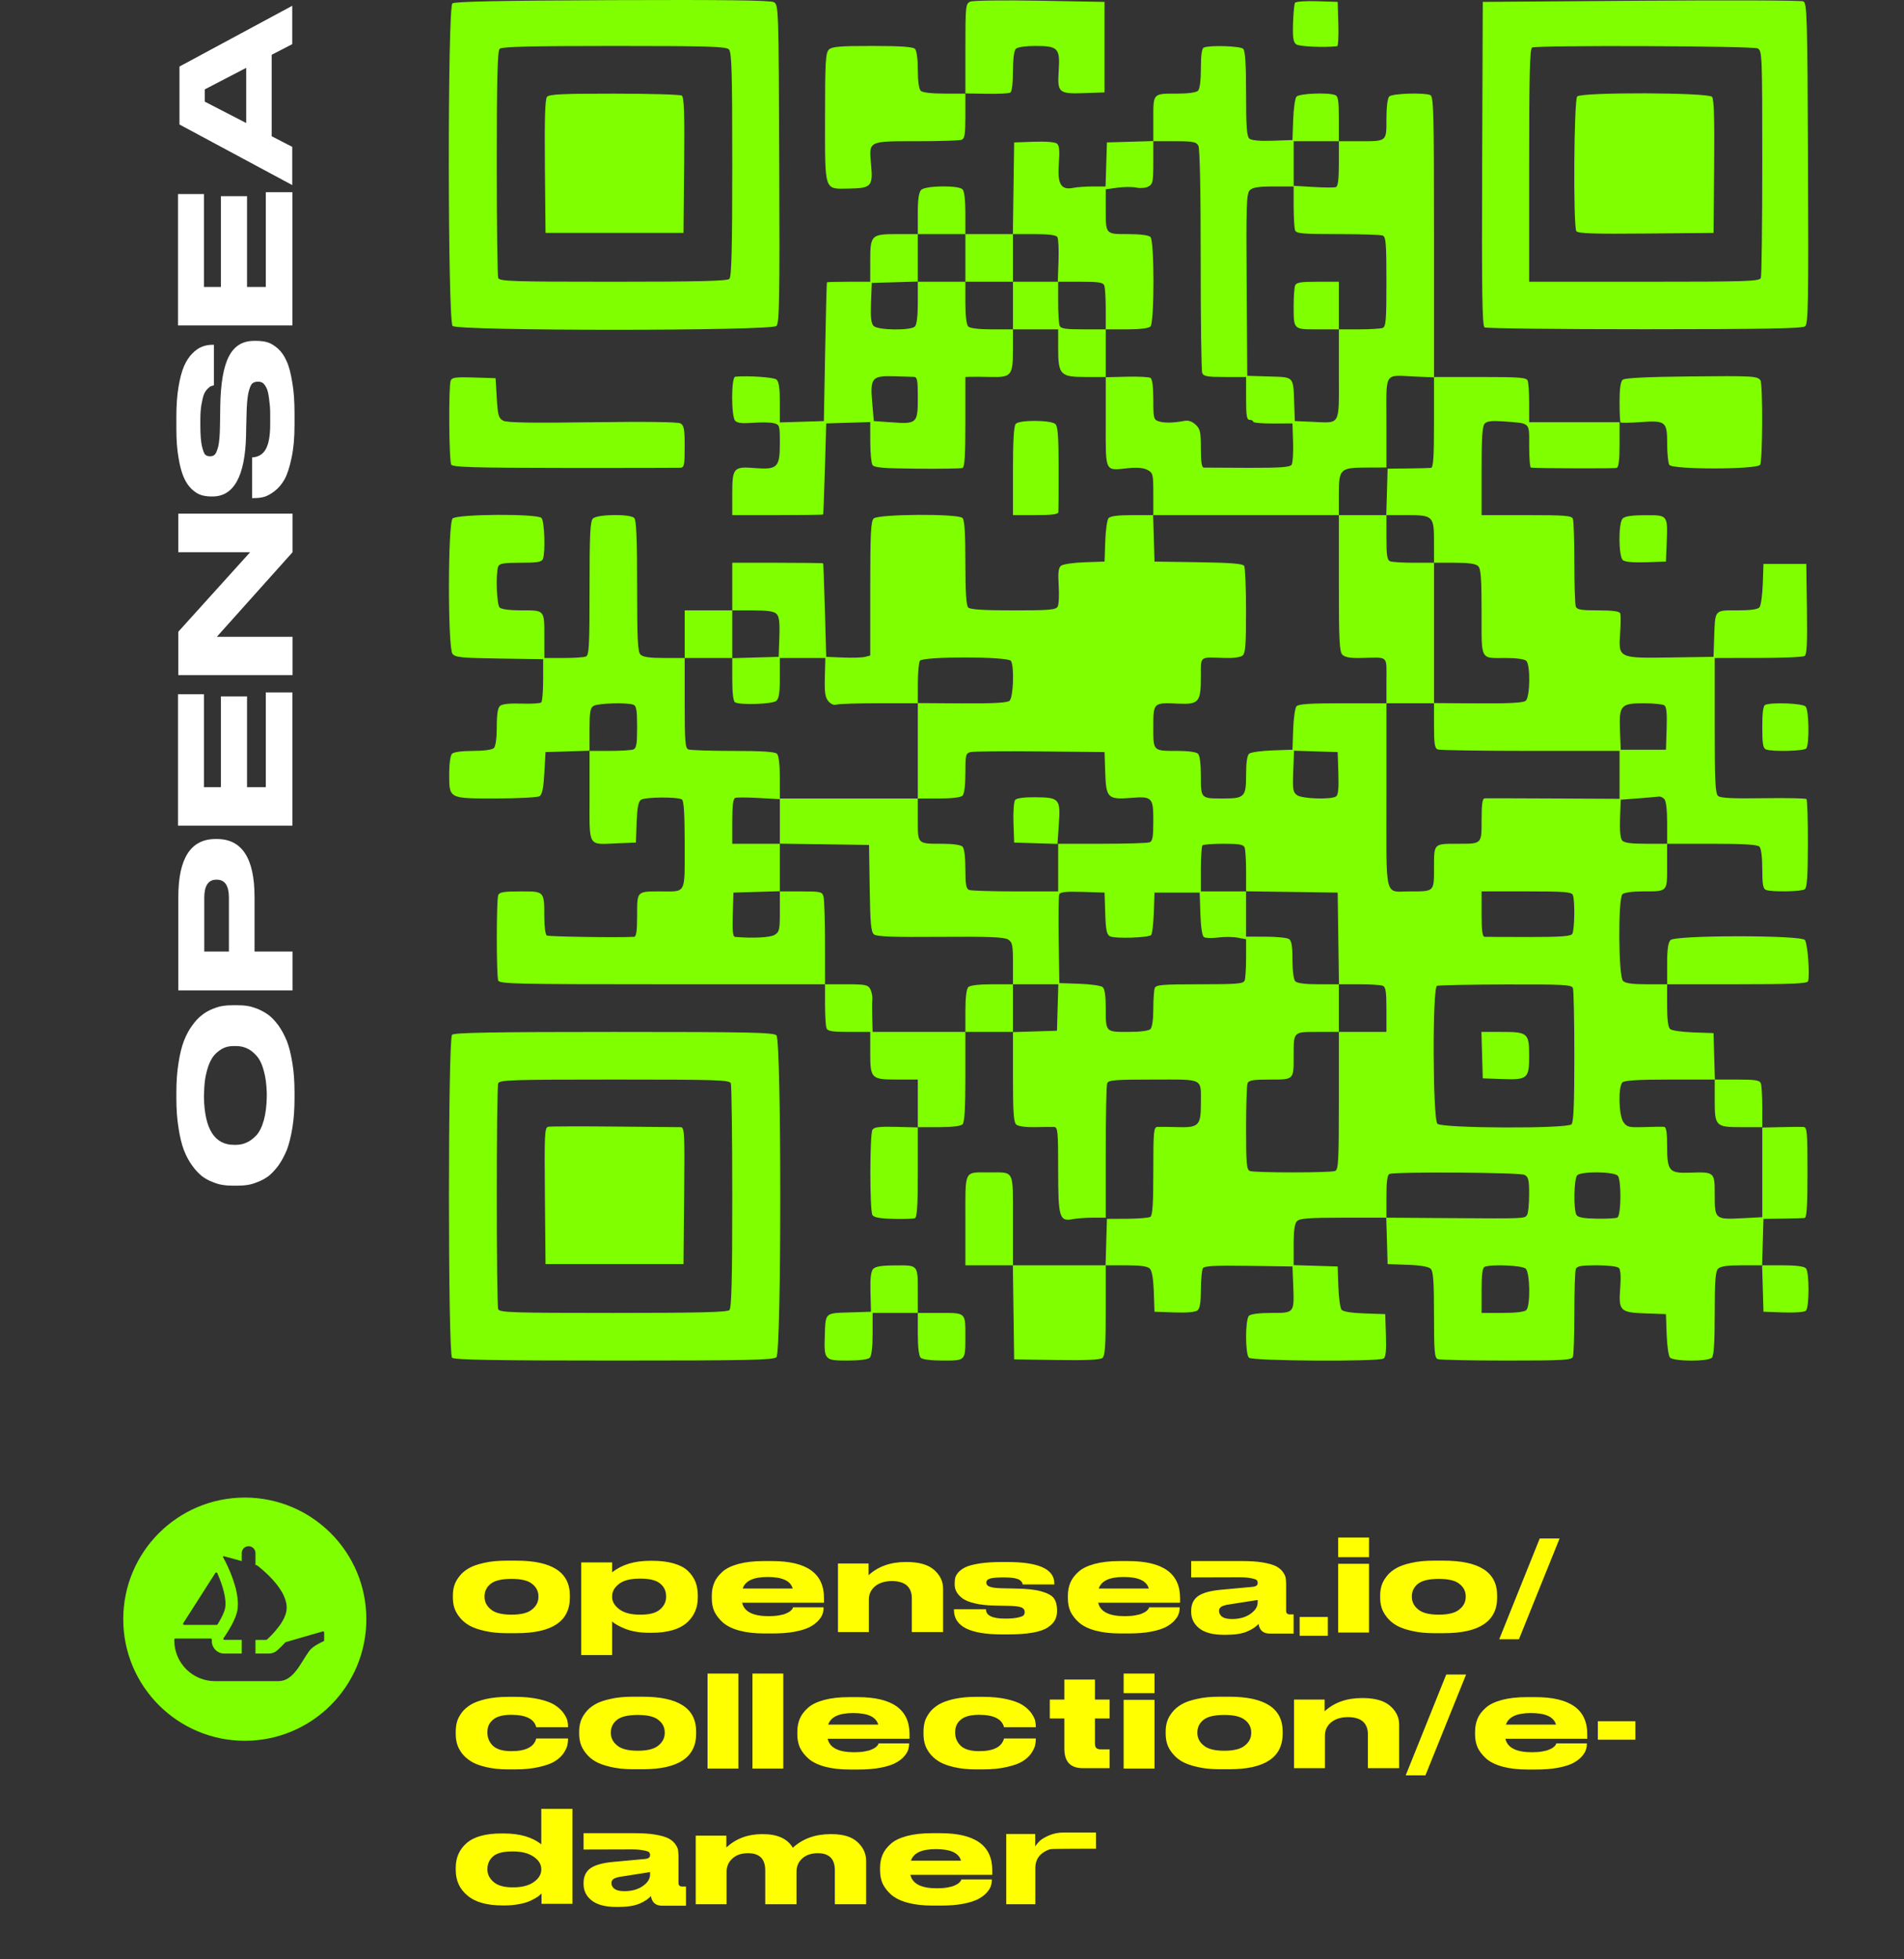 <svg width="280" height="288" viewBox="0 0 280 288" fill="none" xmlns="http://www.w3.org/2000/svg">
<rect x="0" y="0" width="280" height="288" fill="#333333" stroke="none"/>
<path d="M36 220.126C26.13 220.126 18.125 228.131 18.125 238.001C18.125 247.871 26.13 255.876 36 255.876C45.87 255.876 53.875 247.871 53.875 238.001C53.875 228.131 45.874 220.126 36 220.126ZM26.943 238.601L27.019 238.481L31.671 231.205C31.687 231.182 31.709 231.162 31.734 231.15C31.76 231.137 31.788 231.131 31.817 231.134C31.845 231.136 31.872 231.145 31.896 231.162C31.919 231.178 31.938 231.2 31.95 231.226C32.724 232.968 33.398 235.134 33.082 236.482C32.951 237.036 32.583 237.786 32.167 238.481C32.114 238.582 32.056 238.681 31.993 238.777C31.978 238.798 31.958 238.816 31.934 238.827C31.911 238.839 31.885 238.845 31.859 238.844H27.082C27.053 238.845 27.025 238.837 27 238.823C26.976 238.809 26.956 238.788 26.942 238.763C26.928 238.738 26.921 238.71 26.922 238.682C26.922 238.653 26.931 238.625 26.946 238.601H26.943ZM47.669 241.104C47.67 241.136 47.661 241.167 47.644 241.194C47.626 241.22 47.602 241.241 47.573 241.254C47.211 241.408 45.979 241.977 45.466 242.687C44.158 244.507 43.16 247.111 40.926 247.111H31.61C30.824 247.11 30.045 246.954 29.319 246.652C28.593 246.35 27.933 245.907 27.378 245.35C26.823 244.793 26.383 244.132 26.084 243.404C25.784 242.677 25.631 241.898 25.633 241.111V241.004C25.633 240.918 25.704 240.846 25.793 240.846H30.985C31.089 240.846 31.163 240.94 31.156 241.043C31.117 241.379 31.181 241.726 31.342 242.041C31.649 242.666 32.289 243.057 32.979 243.057H35.55V241.05H33.006C32.976 241.05 32.947 241.041 32.922 241.026C32.896 241.01 32.876 240.988 32.862 240.961C32.848 240.935 32.842 240.905 32.844 240.875C32.846 240.846 32.856 240.817 32.873 240.792L32.967 240.658C33.206 240.314 33.55 239.785 33.892 239.181C34.125 238.773 34.351 238.338 34.533 237.9C34.569 237.822 34.597 237.74 34.63 237.661C34.679 237.521 34.729 237.39 34.765 237.261C34.8 237.151 34.833 237.04 34.862 236.928C34.947 236.556 34.983 236.163 34.983 235.756C34.983 235.595 34.977 235.427 34.962 235.269C34.954 235.095 34.932 234.919 34.911 234.745C34.895 234.589 34.871 234.434 34.84 234.28C34.8 234.046 34.751 233.813 34.694 233.583L34.673 233.493C34.628 233.333 34.589 233.181 34.539 233.021C34.397 232.532 34.234 232.049 34.05 231.573C33.986 231.395 33.916 231.218 33.839 231.045C33.731 230.779 33.621 230.54 33.521 230.315C33.472 230.218 33.425 230.121 33.381 230.021C33.333 229.914 33.282 229.808 33.228 229.704C33.192 229.625 33.149 229.549 33.121 229.478L32.806 228.9C32.763 228.821 32.835 228.724 32.921 228.749L34.887 229.281H34.902L35.16 229.355L35.446 229.436L35.55 229.464V228.298C35.55 227.733 36 227.276 36.562 227.276C36.694 227.276 36.825 227.302 36.948 227.354C37.07 227.406 37.18 227.481 37.272 227.577C37.462 227.769 37.569 228.028 37.57 228.298V230.032L37.78 230.09C37.795 230.097 37.813 230.105 37.826 230.115C37.877 230.151 37.951 230.207 38.045 230.279C38.12 230.336 38.199 230.407 38.291 230.483C38.585 230.723 38.87 230.973 39.146 231.234C39.465 231.53 39.822 231.877 40.165 232.263C40.262 232.373 40.354 232.481 40.451 232.6C40.543 232.717 40.648 232.832 40.734 232.945C40.852 233.1 40.972 233.261 41.084 233.428C41.133 233.507 41.194 233.589 41.24 233.668C41.383 233.879 41.505 234.097 41.623 234.316C41.674 234.416 41.723 234.526 41.766 234.633C41.899 234.926 42.003 235.223 42.067 235.524C42.088 235.588 42.103 235.654 42.11 235.72V235.735C42.131 235.82 42.139 235.914 42.146 236.009C42.188 236.45 42.134 236.894 41.988 237.311C41.942 237.436 41.899 237.565 41.842 237.69C41.73 237.943 41.602 238.201 41.449 238.437C41.398 238.527 41.337 238.619 41.281 238.709C41.217 238.802 41.148 238.892 41.091 238.977C41.01 239.089 40.923 239.199 40.834 239.306C40.755 239.413 40.676 239.52 40.586 239.617C40.466 239.763 40.348 239.9 40.221 240.031C40.15 240.118 40.072 240.207 39.989 240.285C39.912 240.374 39.828 240.453 39.757 240.524C39.632 240.649 39.533 240.743 39.447 240.825L39.243 241.007C39.214 241.035 39.176 241.052 39.136 241.052H37.57V243.057H39.539C39.979 243.057 40.397 242.902 40.737 242.613C40.852 242.513 41.355 242.076 41.952 241.418C41.972 241.396 41.998 241.38 42.027 241.373L47.464 239.799C47.488 239.792 47.513 239.791 47.537 239.795C47.562 239.8 47.585 239.81 47.605 239.825C47.625 239.839 47.641 239.859 47.652 239.881C47.663 239.903 47.669 239.927 47.669 239.952V241.104Z" fill="#80FF00"/>
<path d="M25.936 161.392C25.936 163 26.032 164.44 26.248 165.76C26.44 167.056 26.704 168.16 27.04 169.048C27.376 169.912 27.784 170.68 28.264 171.328C28.744 172 29.224 172.504 29.704 172.888C30.184 173.248 30.712 173.536 31.288 173.752C31.864 173.992 32.392 174.136 32.824 174.184C33.28 174.256 33.736 174.28 34.24 174.28L34.912 174.28C35.392 174.28 35.872 174.256 36.328 174.184C36.76 174.136 37.288 173.992 37.864 173.752C38.44 173.536 38.968 173.248 39.472 172.888C39.952 172.504 40.432 172 40.936 171.328C41.416 170.656 41.824 169.888 42.184 169.024C42.52 168.16 42.784 167.056 43 165.76C43.216 164.44 43.312 163 43.312 161.392L43.312 160.624C43.312 159.016 43.216 157.576 43 156.28C42.784 154.96 42.52 153.88 42.184 153.016C41.824 152.152 41.416 151.384 40.936 150.712C40.432 150.04 39.952 149.536 39.472 149.176C38.968 148.816 38.44 148.528 37.864 148.288C37.288 148.072 36.76 147.904 36.328 147.856C35.872 147.784 35.392 147.76 34.912 147.76L34.24 147.76C33.736 147.76 33.28 147.784 32.824 147.856C32.368 147.904 31.864 148.072 31.288 148.288C30.712 148.528 30.184 148.816 29.704 149.2C29.224 149.56 28.744 150.064 28.264 150.736C27.784 151.384 27.376 152.152 27.04 153.016C26.704 153.904 26.44 154.984 26.248 156.28C26.032 157.576 25.936 159.016 25.936 160.624L25.936 161.392ZM34.72 153.76C35.248 153.76 35.776 153.856 36.256 154.072C36.736 154.264 37.216 154.624 37.672 155.128C38.152 155.632 38.536 156.4 38.8 157.432C39.064 158.32 39.184 159.4 39.232 160.624C39.232 160.816 39.232 161.104 39.232 161.224C39.208 162.544 39.064 163.696 38.8 164.656C38.512 165.688 38.128 166.432 37.648 166.936C37.168 167.416 36.688 167.776 36.208 167.968C35.728 168.184 35.2 168.28 34.672 168.28L34.408 168.28C31.552 168.28 30.088 165.952 29.992 161.32C29.992 161.176 29.992 160.744 30.016 160.528C30.04 159.592 30.112 158.752 30.28 158.008C30.472 157.12 30.712 156.4 31 155.872C31.264 155.344 31.624 154.912 32.032 154.6C32.44 154.264 32.824 154.048 33.208 153.928C33.568 153.808 33.976 153.76 34.408 153.76L34.72 153.76ZM37.432 131.848C37.432 126.16 35.584 123.328 31.912 123.328L31.696 123.328C28.048 123.328 26.224 126.16 26.224 131.848L26.224 145.576L43.024 145.576L43.024 139.864L37.432 139.864L37.432 131.848ZM30.04 139.864L30.04 131.944C30.04 130.192 30.64 129.304 31.816 129.304L31.888 129.304C33.064 129.304 33.664 130.192 33.664 131.944L33.664 139.864L30.04 139.864ZM26.176 121.365L43 121.365L43 101.781L39.088 101.781L39.088 115.701L36.328 115.701L36.328 102.357L32.488 102.357L32.488 115.701L29.992 115.701L29.992 102.045L26.176 102.045L26.176 121.365ZM26.224 99.24L43.024 99.24L43.024 93.6L31.888 93.6L43.024 81.168L43.024 75.504L26.224 75.504L26.224 81.168L36.784 81.168L26.224 92.856L26.224 99.24ZM43.312 62.511L43.312 60.831C43.312 59.055 43.216 57.495 42.976 56.175C42.76 54.855 42.496 53.823 42.136 53.055C41.8 52.287 41.368 51.687 40.864 51.231C40.336 50.775 39.832 50.463 39.352 50.319C38.872 50.175 38.32 50.103 37.696 50.103L37.384 50.103C35.68 50.103 34.456 50.847 33.664 52.383C32.872 53.895 32.44 56.343 32.392 59.775L32.368 61.503L32.344 62.847C32.32 64.023 32.248 64.935 32.104 65.583C31.936 66.231 31.768 66.639 31.6 66.807C31.408 66.999 31.192 67.071 30.904 67.071C30.592 67.071 30.352 66.999 30.184 66.831C30.016 66.687 29.848 66.231 29.68 65.511C29.536 64.767 29.464 63.903 29.464 62.511L29.464 61.671C29.464 60.759 29.512 60.231 29.608 59.559C29.728 58.887 29.848 58.359 29.968 58.023C30.112 57.663 30.28 57.399 30.496 57.183C30.712 56.967 30.88 56.823 31 56.775C31.12 56.727 31.288 56.679 31.456 56.631L31.456 50.679L31.24 50.679C30.688 50.679 30.184 50.775 29.704 50.967C29.248 51.135 28.768 51.471 28.288 51.951C27.808 52.431 27.4 53.055 27.064 53.823C26.728 54.591 26.464 55.599 26.248 56.895C26.032 58.167 25.936 59.655 25.936 61.311L25.936 63.015C25.936 64.623 26.032 66.039 26.248 67.239C26.44 68.463 26.704 69.423 27.016 70.143C27.328 70.863 27.712 71.439 28.168 71.871C28.648 72.327 29.104 72.615 29.56 72.759C30.016 72.903 30.52 72.975 31.048 72.975L31.264 72.975C34.384 72.975 36.04 69.999 36.184 64.047L36.208 62.703L36.256 60.903C36.28 59.535 36.376 58.503 36.52 57.783C36.688 57.063 36.88 56.583 37.072 56.391C37.288 56.199 37.576 56.103 37.936 56.103C38.2 56.103 38.416 56.151 38.608 56.271C38.8 56.391 38.968 56.607 39.16 56.967C39.352 57.303 39.472 57.855 39.568 58.599C39.664 59.367 39.736 59.847 39.736 60.999L39.736 62.319C39.736 65.823 38.848 67.119 37.072 67.239L37.072 73.215L37.312 73.215C37.84 73.215 38.344 73.167 38.8 73.047C39.256 72.927 39.784 72.639 40.36 72.207C40.936 71.775 41.44 71.175 41.848 70.455C42.256 69.711 42.592 68.655 42.88 67.287C43.168 65.943 43.312 64.335 43.312 62.511ZM26.176 47.841L43 47.841L43 28.257L39.088 28.257L39.088 42.177L36.328 42.177L36.328 28.833L32.488 28.833L32.488 42.177L29.992 42.177L29.992 28.521L26.176 28.521L26.176 47.841ZM26.392 9.78L26.392 18.3L42.976 27.204L42.976 21.588L39.952 20.028L39.952 8.052L42.976 6.492L42.976 0.852L26.392 9.78ZM36.208 18.084L30.112 14.94L30.112 13.14L36.208 9.972L36.208 18.084Z" fill="white"/>
<path fill-rule="evenodd" clip-rule="evenodd" d="M90.053 0.02C73.731 0.084 66.86 0.224 66.528 0.501C65.805 1.101 65.834 47.19 66.557 47.913C67.308 48.665 113.434 48.663 114.186 47.911C114.614 47.482 114.674 43.968 114.598 24.062C114.51 1.128 114.496 0.709 113.808 0.323C113.306 0.041 106.596 -0.044 90.053 0.02ZM142.675 0.246C142.003 0.547 141.969 0.881 141.969 7.16V13.758H138.89C136.963 13.758 135.655 13.601 135.392 13.338C135.139 13.085 134.972 11.86 134.972 10.257C134.972 8.655 134.806 7.43 134.553 7.177C134.259 6.883 132.366 6.756 128.281 6.756C123.427 6.756 122.335 6.85 121.879 7.306C121.407 7.779 121.329 9.178 121.329 17.258C121.329 28.32 121.146 27.776 124.865 27.72C128.117 27.67 128.392 27.375 128.102 24.242C127.77 20.673 127.605 20.759 134.812 20.759C138.139 20.759 141.111 20.663 141.415 20.546C141.866 20.373 141.969 19.72 141.969 17.032V13.73L145.082 13.786C146.794 13.818 148.368 13.736 148.58 13.605C148.81 13.462 148.965 12.205 148.965 10.482C148.965 8.705 149.127 7.435 149.385 7.177C149.631 6.93 150.813 6.756 152.243 6.756C155.594 6.756 155.903 7.08 155.693 10.361C155.481 13.656 155.669 13.819 159.513 13.685L162.433 13.583V6.932V0.28L152.907 0.105C147.563 0.007 143.071 0.069 142.675 0.246ZM241.318 0.105L218.055 0.28L217.965 24.062C217.894 42.856 217.968 47.903 218.315 48.123C218.557 48.277 229.144 48.4 241.843 48.397C259.465 48.392 265.055 48.29 265.456 47.965C265.915 47.592 265.968 44.58 265.884 24.004C265.793 2.125 265.744 0.451 265.184 0.2C264.852 0.052 254.113 0.009 241.318 0.105ZM190.443 0.417C190.327 0.604 190.197 1.961 190.152 3.434C190.086 5.557 190.186 6.198 190.631 6.524C191.077 6.85 194.791 7.014 196.642 6.79C196.793 6.772 196.872 5.3 196.817 3.518L196.716 0.28L193.684 0.18C191.991 0.124 190.559 0.229 190.443 0.417ZM107.186 7.257C107.605 7.676 107.686 10.411 107.686 24.165C107.686 36.459 107.581 40.678 107.267 40.992C106.952 41.307 102.673 41.412 90.163 41.412C75.272 41.412 73.456 41.353 73.266 40.858C73.149 40.554 73.054 32.945 73.054 23.951C73.054 11.698 73.159 7.491 73.474 7.177C73.788 6.862 78.004 6.756 90.29 6.756C104.034 6.756 106.768 6.837 107.186 7.257ZM177.038 6.988C176.738 7.109 176.601 8.068 176.601 10.041C176.601 11.812 176.44 13.079 176.181 13.338C175.932 13.587 174.734 13.758 173.237 13.758C169.495 13.758 169.605 13.646 169.605 17.458V20.734L166.194 20.834L162.783 20.934L162.682 24.172L162.582 27.41H160.715C159.688 27.41 158.381 27.503 157.812 27.617C156.025 27.975 155.485 27.052 155.713 24.033C155.854 22.166 155.783 21.396 155.443 21.113C155.164 20.882 153.817 20.77 152.06 20.832L149.14 20.934L149.045 27.672L148.95 34.411H145.459H141.969V31.331C141.969 29.401 141.812 28.093 141.549 27.83C140.931 27.212 136.107 27.276 135.472 27.91C135.117 28.265 134.972 29.277 134.972 31.411V34.411H131.974C128.097 34.411 127.976 34.532 127.976 38.412V41.412H124.828C123.096 41.412 121.646 41.452 121.605 41.5C121.564 41.548 121.447 46.156 121.343 51.739L121.154 61.891L117.919 61.992L114.683 62.092V59.146C114.683 57.029 114.543 56.084 114.186 55.788C113.782 55.453 110.011 55.194 108.124 55.373C107.52 55.43 107.516 61.213 108.119 61.858C108.425 62.187 109.182 62.271 110.712 62.148C111.901 62.053 113.281 62.077 113.778 62.202C114.656 62.422 114.683 62.512 114.683 65.203C114.683 68.707 114.313 69.069 110.997 68.803C107.87 68.552 107.686 68.763 107.686 72.61V75.718H114.333C117.989 75.718 121.01 75.678 121.047 75.63C121.085 75.582 121.203 72.55 121.31 68.892L121.504 62.241L124.74 62.14L127.976 62.039L127.981 64.94C127.984 66.536 128.129 68.066 128.303 68.341C128.555 68.74 129.876 68.852 134.857 68.894C138.287 68.923 141.291 68.878 141.532 68.794C141.861 68.68 141.969 67.005 141.969 62.028V55.415L142.756 55.387C143.189 55.372 144.527 55.383 145.73 55.411C148.725 55.482 148.965 55.185 148.965 51.414V48.413H152.289H155.612V51.136C155.612 55.097 155.912 55.415 159.655 55.415H162.608V62.025C162.608 69.593 162.405 69.182 165.968 68.814C167.234 68.683 168.18 68.772 168.746 69.075C169.558 69.51 169.605 69.703 169.605 72.627V75.718H166.499C164.378 75.718 163.274 75.862 163.016 76.173C162.809 76.423 162.593 77.959 162.536 79.586L162.433 82.544L159.477 82.647C157.851 82.703 156.298 82.935 156.025 83.162C155.652 83.472 155.57 84.192 155.691 86.088C155.78 87.471 155.712 88.854 155.54 89.162C155.272 89.641 154.34 89.72 149.018 89.72C144.655 89.72 142.684 89.595 142.389 89.3C142.094 89.005 141.969 87.044 141.969 82.719C141.969 78.394 141.844 76.433 141.549 76.138C140.893 75.482 129.139 75.554 128.476 76.218C128.066 76.628 127.976 78.494 127.976 86.538V96.358L127.182 96.558C126.745 96.667 125.289 96.71 123.946 96.652L121.504 96.546L121.31 89.72C121.203 85.966 121.086 82.855 121.048 82.807C121.01 82.759 117.989 82.719 114.333 82.719H107.686V86.22V89.72H104.188H100.69V93.221V96.722H97.692C95.559 96.722 94.548 96.577 94.193 96.221C93.784 95.812 93.693 93.977 93.693 86.14C93.693 79.154 93.58 76.444 93.274 76.138C92.656 75.52 87.831 75.584 87.197 76.218C86.788 76.628 86.697 78.49 86.697 86.507C86.697 95.111 86.63 96.323 86.144 96.509C85.839 96.626 84.344 96.722 82.82 96.722H80.05V93.775C80.05 89.605 80.144 89.72 76.76 89.72C74.997 89.72 73.732 89.559 73.474 89.3C73.037 88.863 72.879 84.282 73.266 83.273C73.438 82.826 74.072 82.719 76.552 82.719C79.032 82.719 79.667 82.612 79.838 82.165C80.225 81.156 80.067 76.575 79.631 76.138C78.975 75.482 67.221 75.554 66.557 76.218C65.855 76.921 65.838 95.178 66.538 96.101C66.939 96.628 67.817 96.717 73.436 96.801L79.876 96.897V99.931C79.876 101.6 79.751 103.09 79.598 103.243C79.445 103.395 78.136 103.476 76.69 103.422C75.03 103.36 73.874 103.478 73.557 103.741C73.2 104.038 73.054 104.937 73.054 106.846C73.054 108.47 72.888 109.7 72.634 109.954C72.381 110.207 71.157 110.374 69.556 110.374C67.954 110.374 66.73 110.541 66.477 110.794C66.228 111.043 66.058 112.243 66.058 113.745C66.058 117.432 65.951 117.376 72.991 117.37C76.201 117.367 79.062 117.215 79.351 117.033C79.728 116.796 79.925 115.834 80.05 113.625L80.225 110.549L83.461 110.448L86.697 110.348V117.005C86.697 124.728 86.34 124.137 90.899 123.956L93.519 123.851L93.621 120.903C93.695 118.776 93.87 117.848 94.249 117.571C94.821 117.152 99.626 117.109 100.284 117.516C100.568 117.691 100.69 119.697 100.69 124.184C100.69 131.539 100.952 131.027 97.192 131.027C93.618 131.027 93.693 130.951 93.693 134.565C93.693 136.809 93.571 137.685 93.256 137.703C90.925 137.837 80.692 137.684 80.413 137.511C80.213 137.388 80.048 136.233 80.046 134.945C80.037 130.947 80.109 131.027 76.549 131.027C74.072 131.027 73.438 131.134 73.266 131.581C72.99 132.303 72.99 143.404 73.266 144.126C73.457 144.623 75.91 144.68 97.404 144.68H121.329V147.626C121.329 149.247 121.425 150.822 121.542 151.127C121.713 151.575 122.351 151.681 124.865 151.681H127.976V154.681C127.976 158.561 128.097 158.682 131.974 158.682H134.972V162.2V165.719L131.796 165.638C129.355 165.575 128.547 165.672 128.304 166.057C127.893 166.706 127.889 177.956 128.299 178.604C128.519 178.952 129.429 179.118 131.355 179.162C132.864 179.197 134.295 179.155 134.535 179.068C134.864 178.95 134.972 177.27 134.972 172.297V165.683H138.051C139.979 165.683 141.286 165.526 141.549 165.263C141.846 164.966 141.969 162.914 141.969 158.262V151.681H145.467H148.965V158.289C148.965 163.61 149.063 164.979 149.468 165.315C149.759 165.556 150.906 165.711 152.179 165.68C153.394 165.652 154.663 165.64 155 165.655C155.559 165.681 155.612 166.226 155.612 171.959C155.612 179.004 155.792 179.597 157.812 179.192C158.381 179.079 159.694 178.985 160.728 178.985H162.608V169.387C162.608 164.108 162.704 159.54 162.821 159.236C163.004 158.758 163.935 158.682 169.605 158.682C177.142 158.682 176.601 158.407 176.601 162.236C176.601 165.444 176.279 165.767 173.184 165.675C171.889 165.637 170.553 165.623 170.217 165.644C169.658 165.68 169.605 166.239 169.605 172.138C169.605 176.911 169.491 178.664 169.169 178.863C168.93 179.012 167.395 179.139 165.758 179.146L162.783 179.16L162.683 182.573L162.583 185.986H155.774H148.965V179.373C148.965 171.796 149.233 172.334 145.467 172.334C141.702 172.334 141.969 171.796 141.969 179.373V185.986H145.46H148.951L149.045 192.9L149.14 199.814L155.391 199.91C159.705 199.975 161.792 199.881 162.125 199.604C162.505 199.289 162.608 197.788 162.608 192.595V185.986H165.607C167.696 185.986 168.752 186.133 169.09 186.472C169.407 186.788 169.611 187.975 169.678 189.885L169.78 192.813L172.7 192.915C174.552 192.98 175.799 192.868 176.11 192.61C176.452 192.326 176.603 191.391 176.606 189.532C176.61 188.063 176.739 186.661 176.895 186.416C177.111 186.075 178.7 185.993 183.623 186.066L190.069 186.161L190.174 188.783C190.344 193.04 190.383 192.988 186.984 192.988C185.198 192.988 183.926 193.149 183.668 193.408C183.107 193.969 183.107 199.008 183.668 199.569C184.157 200.059 202.705 200.174 203.464 199.691C203.792 199.484 203.888 198.544 203.814 196.283L203.712 193.163L200.683 193.062C198.783 192.999 197.518 192.796 197.288 192.52C197.086 192.276 196.875 190.747 196.819 189.119L196.716 186.161L193.48 186.061L190.244 185.96V182.973C190.244 180.85 190.389 179.84 190.744 179.485C191.14 179.089 192.551 178.985 197.553 178.985H203.862L203.962 182.398L204.062 185.811L206.988 185.914C208.897 185.98 210.082 186.185 210.399 186.501C210.776 186.879 210.884 188.381 210.884 193.275C210.884 198.687 210.961 199.594 211.437 199.776C211.741 199.893 216.29 199.989 221.545 199.989C229.934 199.989 231.124 199.921 231.311 199.435C231.428 199.13 231.523 196.229 231.523 192.988C231.523 189.746 231.619 186.845 231.736 186.54C231.905 186.098 232.523 185.986 234.814 185.986C236.454 185.986 237.847 186.153 238.07 186.376C238.323 186.63 238.392 187.664 238.266 189.328C238.011 192.707 238.234 192.926 242.065 193.06L244.991 193.163L245.094 196.121C245.151 197.748 245.367 199.283 245.574 199.534C246.069 200.131 251.153 200.159 251.743 199.569C252.037 199.274 252.163 197.33 252.163 193.068C252.163 188.264 252.268 186.882 252.663 186.487C253.018 186.131 254.027 185.986 256.148 185.986H259.134L259.234 189.399L259.334 192.813L262.275 192.915C263.965 192.974 265.369 192.865 265.575 192.658C266.091 192.142 266.09 186.963 265.575 186.424C265.303 186.14 264.097 185.986 262.145 185.986H259.134L259.234 182.573L259.334 179.16L262.133 179.123C263.672 179.103 265.128 179.063 265.368 179.036C265.701 178.997 265.806 177.395 265.806 172.334C265.806 166.247 265.754 165.68 265.194 165.647C264.857 165.627 263.362 165.641 261.87 165.677L259.159 165.744V162.766C259.159 161.129 259.064 159.54 258.947 159.236C258.774 158.785 258.123 158.682 255.461 158.682H252.188L252.088 155.269L251.988 151.856L249.032 151.753C247.406 151.696 245.871 151.48 245.621 151.273C245.31 151.015 245.166 149.91 245.166 147.787V144.68H255.449C263.357 144.68 265.767 144.578 265.888 144.242C266.19 143.403 265.828 138.653 265.426 138.167C264.821 137.437 246.396 137.448 245.666 138.179C245.311 138.534 245.166 139.545 245.166 141.679V144.68H242.168C240.035 144.68 239.025 144.535 238.67 144.179C238.006 143.516 237.935 132.103 238.59 131.447C238.839 131.198 240.037 131.027 241.534 131.027C245.277 131.027 245.166 131.14 245.166 127.314V124.026H251.743C256.392 124.026 258.443 124.149 258.739 124.446C258.997 124.704 259.159 125.97 259.159 127.734C259.159 130.026 259.27 130.645 259.713 130.815C260.533 131.13 264.859 131.062 265.39 130.725C265.739 130.504 265.852 128.92 265.866 124.06C265.875 120.554 265.782 117.584 265.658 117.46C265.534 117.337 262.676 117.28 259.305 117.334C254.915 117.404 253.033 117.312 252.67 117.011C252.249 116.66 252.163 114.907 252.163 106.655V96.722L258.547 96.716C262.058 96.713 265.132 96.584 265.376 96.428C265.717 96.212 265.799 94.586 265.726 89.52L265.631 82.894H262.482H259.334L259.231 85.852C259.175 87.479 258.959 89.015 258.751 89.265C258.497 89.572 257.422 89.72 255.45 89.72C252.063 89.72 252.225 89.519 252.076 93.921L251.988 96.546L245.728 96.642C237.991 96.761 237.998 96.764 238.258 93.046C238.352 91.698 238.358 90.399 238.27 90.158C238.16 89.853 237.177 89.72 235.03 89.72C232.542 89.72 231.907 89.614 231.736 89.167C231.619 88.862 231.523 85.961 231.523 82.719C231.523 79.478 231.428 76.576 231.311 76.272C231.128 75.794 230.193 75.718 224.489 75.718H217.88V69.217C217.88 64.232 217.99 62.606 218.352 62.244C218.688 61.907 219.464 61.82 221.063 61.94C225.152 62.247 224.877 61.985 224.877 65.573C224.877 67.302 224.994 68.727 225.139 68.74C226.404 68.854 237.396 68.89 237.733 68.782C238.041 68.683 238.17 67.676 238.17 65.354V62.066H231.523H224.877V59.294C224.877 57.77 224.781 56.273 224.664 55.968C224.481 55.49 223.531 55.415 217.668 55.415H210.884V34.799C210.884 16.323 210.826 14.161 210.33 13.97C209.322 13.583 204.744 13.741 204.307 14.178C204.049 14.436 203.887 15.702 203.887 17.466C203.887 20.853 204.003 20.759 199.836 20.759H196.891V17.471C196.891 14.795 196.788 14.143 196.337 13.97C195.271 13.561 191.043 13.741 190.652 14.213C190.445 14.463 190.228 15.999 190.172 17.626L190.069 20.584L187.149 20.686C185.297 20.751 184.05 20.639 183.739 20.381C183.351 20.059 183.248 18.668 183.248 13.785C183.248 9.439 183.123 7.472 182.828 7.177C182.416 6.764 177.953 6.619 177.038 6.988ZM258.483 7.119C259.137 7.469 259.159 8.025 259.159 23.893C259.159 32.919 259.064 40.554 258.947 40.858C258.757 41.353 256.92 41.412 241.806 41.412H224.877V24.288C224.877 10.917 224.972 7.126 225.314 6.988C226.208 6.627 257.797 6.752 258.483 7.119ZM80.437 14.238C80.156 14.578 80.067 17.57 80.132 24.477L80.225 34.236H90.37H100.515L100.608 24.284C100.68 16.555 100.602 14.268 100.258 14.05C100.015 13.895 95.545 13.766 90.325 13.763C82.706 13.759 80.757 13.852 80.437 14.238ZM231.943 14.178C231.457 14.664 231.337 33.225 231.815 33.979C232.033 34.323 234.318 34.401 242.042 34.329L251.988 34.236L252.081 24.477C252.147 17.57 252.057 14.578 251.776 14.238C251.233 13.584 232.593 13.527 231.943 14.178ZM176.229 21.417C176.45 21.831 176.578 28.021 176.572 38.143C176.568 46.98 176.668 54.482 176.795 54.813C176.989 55.319 177.518 55.415 180.137 55.415H183.248V58.565C183.248 61.132 183.345 61.716 183.773 61.716C184.061 61.716 184.297 61.84 184.297 61.991C184.297 62.143 185.596 62.261 187.183 62.254L190.069 62.241L190.159 65.041C190.208 66.582 190.111 68.053 189.943 68.312C189.706 68.677 188.274 68.779 183.557 68.768C180.212 68.76 177.279 68.746 177.038 68.735C176.727 68.722 176.601 67.916 176.601 65.93C176.601 63.501 176.501 63.05 175.824 62.419C175.306 61.936 174.752 61.751 174.162 61.866C172.577 62.174 171.194 62.198 170.392 61.931C169.659 61.687 169.605 61.466 169.605 58.737C169.605 56.853 169.456 55.714 169.19 55.549C168.961 55.408 167.387 55.328 165.691 55.372L162.608 55.451V51.932V48.413H159.322C156.649 48.413 155.997 48.31 155.824 47.86C155.707 47.555 155.612 45.98 155.612 44.359V41.412H152.289H148.965V44.913V48.413H145.887C143.959 48.413 142.652 48.257 142.389 47.993C142.126 47.73 141.969 46.422 141.969 44.493V41.412H138.471H134.972V44.493C134.972 46.422 134.816 47.73 134.553 47.993C133.937 48.61 129.11 48.548 128.478 47.916C128.108 47.546 128.009 46.673 128.091 44.503L128.202 41.587L131.587 41.487L134.972 41.387V37.899V34.411H138.471H141.969V37.912V41.412H145.467H148.965V37.912V34.411H152.093C154.215 34.411 155.309 34.552 155.496 34.849C155.648 35.09 155.723 36.665 155.664 38.349L155.557 41.412H158.87C161.569 41.412 162.223 41.515 162.396 41.966C162.513 42.271 162.608 43.846 162.608 45.467V48.413H165.687C167.615 48.413 168.922 48.257 169.185 47.993C169.775 47.403 169.775 35.422 169.185 34.831C168.927 34.573 167.662 34.411 165.899 34.411C162.531 34.411 162.608 34.501 162.608 30.565V27.826L164.343 27.587C165.298 27.456 166.548 27.451 167.121 27.577C167.695 27.703 168.488 27.633 168.884 27.421C169.53 27.076 169.605 26.707 169.605 23.897V20.759H172.741C175.452 20.759 175.925 20.848 176.229 21.417ZM196.891 24.055C196.891 26.377 196.762 27.397 196.454 27.505C196.213 27.589 194.718 27.58 193.13 27.485L190.244 27.311V30.307C190.244 31.956 190.34 33.553 190.457 33.857C190.639 34.333 191.525 34.411 196.725 34.411C200.055 34.411 203.03 34.507 203.334 34.624C203.811 34.807 203.887 35.739 203.887 41.412C203.887 47.086 203.811 48.017 203.334 48.201C203.03 48.318 201.455 48.413 199.836 48.413H196.891V55.058C196.891 62.746 197.217 62.184 192.861 61.996L190.419 61.891L190.33 59.44C190.177 55.237 190.373 55.456 186.655 55.34L183.423 55.24L183.331 41.879C183.25 30.078 183.304 28.454 183.794 27.964C184.211 27.546 185.072 27.41 187.296 27.41H190.244V24.084V20.759H193.568H196.891V24.055ZM190.457 41.966C190.34 42.271 190.244 43.597 190.244 44.913C190.244 48.489 190.168 48.413 193.78 48.413H196.891V44.913V41.412H193.78C191.266 41.412 190.628 41.518 190.457 41.966ZM134.36 55.396C134.895 55.412 134.972 55.801 134.972 58.481C134.972 62.218 134.838 62.344 131.124 62.078L128.501 61.891L128.259 59.09C127.952 55.541 128.236 55.209 131.492 55.308C132.733 55.346 134.023 55.386 134.36 55.396ZM210.884 62.092C210.884 67.128 210.779 68.731 210.446 68.774C210.206 68.806 208.671 68.845 207.036 68.862L204.062 68.892L203.962 72.305L203.862 75.718H206.873C210.764 75.718 210.884 75.837 210.884 79.719V82.719H213.882C216.015 82.719 217.025 82.864 217.38 83.219C217.776 83.616 217.88 85.025 217.88 90.008C217.88 97.236 217.602 96.722 221.512 96.722C223.01 96.722 224.208 96.892 224.457 97.142C225.082 97.767 225.012 102.475 224.369 103.008C224.01 103.306 221.97 103.417 217.373 103.388L210.884 103.347V106.648C210.884 109.335 210.987 109.988 211.437 110.161C211.741 110.278 217.881 110.374 225.08 110.374H238.17V113.897V117.421L228.462 117.373C223.123 117.347 218.558 117.336 218.317 117.35C218.002 117.368 217.88 118.244 217.88 120.488C217.88 124.103 217.956 124.026 214.382 124.026C210.812 124.026 210.884 123.954 210.884 127.527C210.884 131.099 210.955 131.027 207.385 131.027C203.52 131.027 203.887 132.503 203.887 116.987V103.373H197.458C192.611 103.373 190.937 103.485 190.652 103.828C190.445 104.078 190.228 105.614 190.172 107.241L190.069 110.199L187.113 110.302C185.487 110.358 183.953 110.574 183.703 110.782C183.4 111.033 183.248 112.08 183.248 113.905C183.248 117.156 183.031 117.375 179.801 117.375C176.59 117.375 176.601 117.387 176.601 114.082C176.601 112.318 176.44 111.052 176.181 110.794C175.932 110.545 174.734 110.374 173.237 110.374C169.515 110.374 169.605 110.461 169.605 106.859C169.605 103.254 169.594 103.264 173.308 103.431C176.296 103.565 176.601 103.196 176.601 99.455C176.601 96.369 176.324 96.591 180.025 96.714C181.34 96.757 182.429 96.616 182.736 96.361C183.15 96.016 183.247 94.761 183.243 89.765C183.239 86.371 183.115 83.401 182.964 83.165C182.769 82.857 180.864 82.708 176.236 82.64L169.78 82.544L169.68 79.131L169.58 75.718H183.235H196.891V72.694C196.891 68.9 197.053 68.743 201.001 68.728L203.887 68.717V62.09C203.887 54.431 203.427 55.154 208.173 55.354L210.884 55.468V62.092ZM248.343 55.333C242.241 55.395 238.944 55.558 238.636 55.813C238.317 56.078 238.17 57.108 238.17 59.075C238.17 60.656 238.236 62.015 238.317 62.096C238.398 62.177 239.696 62.156 241.203 62.049C244.961 61.782 245.165 61.944 245.171 65.213C245.175 66.659 245.317 68.063 245.488 68.334C245.937 69.043 258.397 69.028 258.846 68.319C259.213 67.74 259.254 56.444 258.891 55.914C258.451 55.271 257.833 55.237 248.343 55.333ZM66.275 55.956C65.947 56.809 66.024 67.772 66.362 68.305C66.597 68.677 69.855 68.77 83.06 68.781C92.083 68.788 99.741 68.777 100.078 68.755C100.611 68.722 100.69 68.323 100.69 65.651C100.69 63.096 100.588 62.526 100.078 62.238C99.689 62.017 94.957 61.954 87.11 62.066C78.084 62.194 74.549 62.131 73.992 61.833C73.327 61.478 73.207 61.052 73.054 58.508L72.879 55.59L69.686 55.489C67.006 55.406 66.457 55.481 66.275 55.956ZM149.378 62.295C149.092 62.601 148.965 64.727 148.965 69.227V75.718H152.289C154.695 75.718 155.622 75.597 155.647 75.28C155.667 75.04 155.682 72.13 155.681 68.813C155.68 64.215 155.568 62.677 155.209 62.336C154.574 61.732 149.933 61.7 149.378 62.295ZM196.891 85.719C196.891 94.136 196.974 95.804 197.415 96.245C197.781 96.613 198.594 96.754 200.126 96.718C204.288 96.62 203.887 96.265 203.887 100.047V103.373H207.385H210.884V93.046V82.719H207.939C206.319 82.719 204.745 82.624 204.441 82.507C203.99 82.334 203.887 81.682 203.887 79.006V75.718H200.389H196.891V85.719ZM238.607 76.242C237.978 76.957 238.02 81.809 238.661 82.341C238.972 82.6 240.219 82.711 242.071 82.646L244.991 82.544L245.096 79.923C245.266 75.665 245.304 75.716 241.924 75.731C239.889 75.741 238.916 75.89 238.607 76.242ZM114.197 90.235C114.585 90.623 114.687 91.459 114.61 93.648L114.508 96.546L111.097 96.647L107.686 96.747V99.864C107.686 101.831 107.834 103.073 108.088 103.229C108.791 103.665 113.572 103.509 114.146 103.032C114.55 102.697 114.683 101.862 114.683 99.654V96.722H118.028H121.374L121.299 99.551C121.24 101.793 121.349 102.527 121.823 103.081C122.162 103.477 122.653 103.693 122.954 103.577C123.246 103.465 126.07 103.373 129.229 103.373H134.972L134.978 100.485C134.981 98.896 135.117 97.386 135.28 97.129C135.7 96.465 148.247 96.481 148.669 97.147C149.183 97.957 149.018 102.543 148.458 103.008C148.099 103.306 146.058 103.417 141.462 103.388L134.972 103.347V110.361V117.375H138.051C139.979 117.375 141.286 117.218 141.549 116.955C141.808 116.696 141.969 115.424 141.969 113.636C141.969 110.92 142.018 110.725 142.756 110.545C143.189 110.439 147.793 110.397 152.988 110.45L162.433 110.549L162.535 113.607C162.656 117.283 162.935 117.557 166.287 117.288C169.441 117.034 169.605 117.202 169.605 120.681C169.605 123.021 169.495 123.643 169.051 123.814C168.747 123.931 165.599 124.026 162.055 124.026H155.612V127.527V131.027H149.344C145.896 131.027 142.827 130.932 142.522 130.815C142.08 130.645 141.969 130.026 141.969 127.734C141.969 125.97 141.807 124.704 141.549 124.446C141.3 124.197 140.102 124.026 138.604 124.026C134.88 124.026 134.972 124.116 134.972 120.488V117.375H124.828H114.683V120.693V124.011L121.242 124.106L127.801 124.201L127.896 130.553C127.974 135.703 128.091 136.988 128.519 137.343C128.917 137.674 131.312 137.763 138.275 137.707C145.361 137.651 147.674 137.74 148.234 138.09C148.885 138.497 148.965 138.883 148.965 141.613V144.68H152.301H155.637L155.537 148.093L155.437 151.506L152.201 151.606L148.965 151.707V148.193V144.68H145.887C143.959 144.68 142.652 144.836 142.389 145.1C142.126 145.363 141.969 146.671 141.969 148.6V151.681H135.147H128.326L128.271 149.668C128.241 148.561 128.247 147.301 128.284 146.869C128.322 146.436 128.183 145.767 127.977 145.381C127.644 144.759 127.246 144.68 124.465 144.68H121.329L121.324 138.641C121.322 135.32 121.225 132.248 121.109 131.815C120.91 131.073 120.717 131.027 117.79 131.027H114.683V133.995C114.683 136.702 114.613 137.003 113.896 137.425C113.237 137.812 110.73 137.938 108.11 137.717C107.77 137.688 107.685 136.885 107.76 134.44L107.861 131.202L111.272 131.102L114.683 131.002V127.514V124.026H111.185H107.686V120.73C107.686 118.406 107.815 117.389 108.124 117.283C108.364 117.2 109.938 117.208 111.622 117.302L114.683 117.472V114.343C114.683 112.376 114.527 111.058 114.263 110.794C113.969 110.5 112.038 110.374 107.82 110.374C104.507 110.374 101.548 110.278 101.243 110.161C100.766 109.978 100.69 109.043 100.69 103.335V96.722H104.188H107.686V93.221V89.72H110.685C112.856 89.72 113.825 89.862 114.197 90.235ZM93.14 103.585C93.587 103.757 93.693 104.392 93.693 106.873C93.693 109.355 93.587 109.99 93.14 110.161C92.836 110.278 91.261 110.374 89.642 110.374H86.697V107.241C86.697 104.626 86.798 104.049 87.309 103.751C87.975 103.362 92.245 103.241 93.14 103.585ZM244.743 103.67C245.071 103.878 245.167 104.817 245.093 107.078L244.991 110.199H241.668H238.345L238.232 107.361C238.086 103.668 238.351 103.371 241.78 103.378C243.162 103.381 244.495 103.512 244.743 103.67ZM259.596 103.604C259.293 103.727 259.159 104.725 259.159 106.865C259.159 109.354 259.266 109.99 259.713 110.161C260.66 110.525 265.401 110.396 265.645 110C266.113 109.243 266.02 104.337 265.529 103.846C265.066 103.382 260.597 103.2 259.596 103.604ZM196.818 113.67C196.892 115.93 196.795 116.87 196.468 117.077C195.712 117.557 191.516 117.421 190.76 116.893C190.146 116.464 190.082 116.073 190.183 113.379L190.296 110.348L193.506 110.448L196.716 110.549L196.818 113.67ZM149.286 117.586C149.093 117.817 148.982 119.322 149.038 120.929L149.14 123.851L152.325 123.951L155.51 124.051L155.714 121.151C155.975 117.424 155.8 117.223 152.268 117.189C150.613 117.173 149.505 117.321 149.286 117.586ZM244.746 117.445C245.01 117.708 245.166 119.016 245.166 120.946V124.026H242.061C239.82 124.026 238.841 123.889 238.547 123.534C238.291 123.225 238.178 122.02 238.242 120.296L238.345 117.55L240.968 117.35C242.411 117.241 243.757 117.123 243.959 117.088C244.162 117.053 244.516 117.214 244.746 117.445ZM183.035 124.58C183.152 124.884 183.248 126.456 183.248 128.073V131.012L189.982 131.107L196.716 131.202L196.811 137.941L196.906 144.68H199.843C201.459 144.68 203.03 144.775 203.334 144.892C203.784 145.065 203.887 145.717 203.887 148.393V151.681H200.389H196.891V161.795C196.891 170.695 196.824 171.935 196.337 172.122C195.616 172.399 184.522 172.399 183.801 172.122C183.326 171.939 183.248 171.052 183.248 165.849C183.248 162.516 183.343 159.54 183.46 159.236C183.632 158.789 184.266 158.682 186.746 158.682C190.316 158.682 190.244 158.754 190.244 155.181C190.244 151.605 190.168 151.681 193.78 151.681H196.891V148.18V144.68H193.893C191.947 144.68 190.749 144.526 190.482 144.242C190.238 143.983 190.069 142.69 190.069 141.078C190.069 139.036 189.938 138.269 189.545 138.021C189.256 137.838 187.721 137.687 186.134 137.684L183.248 137.678V134.353V131.027H179.924H176.601V127.76C176.601 125.963 176.706 124.388 176.835 124.26C176.963 124.131 178.363 124.026 179.945 124.026C182.247 124.026 182.866 124.137 183.035 124.58ZM162.535 134.26C162.616 136.727 162.751 137.378 163.234 137.625C163.958 137.996 168.879 137.844 169.285 137.438C169.444 137.279 169.62 135.811 169.677 134.176L169.78 131.202H173.103H176.426L176.528 134.341C176.592 136.31 176.788 137.58 177.053 137.749C177.285 137.897 178.215 137.922 179.118 137.806C180.022 137.689 181.32 137.698 182.004 137.827L183.248 138.06V140.816C183.248 142.332 183.152 143.821 183.035 144.126C182.852 144.603 181.937 144.68 176.426 144.68C170.916 144.68 170 144.756 169.817 145.233C169.7 145.538 169.605 146.924 169.605 148.314C169.605 149.812 169.434 151.011 169.185 151.261C168.927 151.519 167.662 151.681 165.899 151.681C162.548 151.681 162.608 151.748 162.608 148.019C162.608 146.351 162.451 145.334 162.154 145.088C161.903 144.88 160.369 144.664 158.743 144.607L155.787 144.504L155.691 138.215C155.638 134.756 155.675 131.718 155.772 131.463C155.906 131.115 156.754 131.026 159.192 131.101L162.433 131.202L162.535 134.26ZM231.311 131.581C231.628 132.408 231.557 136.733 231.217 137.269C230.99 137.628 229.524 137.734 224.838 137.732C221.492 137.73 218.558 137.717 218.317 137.703C218 137.685 217.88 136.766 217.88 134.353V131.027H224.489C230.193 131.027 231.128 131.103 231.311 131.581ZM231.311 145.233C231.428 145.538 231.523 150.075 231.523 155.315C231.523 162.259 231.409 164.957 231.103 165.263C230.438 165.929 212.055 165.855 211.384 165.183C210.695 164.494 210.635 145.188 211.321 144.911C211.562 144.814 216.11 144.722 221.428 144.707C229.94 144.683 231.124 144.746 231.311 145.233ZM66.477 152.101C65.87 152.708 65.87 198.961 66.477 199.569C66.795 199.887 72.562 199.989 90.29 199.989C110.098 199.989 113.76 199.912 114.183 199.489C114.932 198.739 114.932 152.93 114.183 152.181C113.76 151.757 110.098 151.681 90.29 151.681C72.562 151.681 66.795 151.783 66.477 152.101ZM217.955 155.094L218.055 158.507L220.952 158.609C224.647 158.739 224.877 158.538 224.877 155.181C224.877 151.862 224.669 151.681 220.866 151.681H217.855L217.955 155.094ZM107.474 159.236C107.591 159.54 107.686 167.07 107.686 175.968C107.686 188.085 107.581 192.253 107.267 192.568C106.952 192.883 102.673 192.988 90.163 192.988C75.272 192.988 73.456 192.928 73.266 192.434C72.989 191.711 72.989 159.959 73.266 159.236C73.456 158.741 75.29 158.682 90.37 158.682C105.45 158.682 107.284 158.741 107.474 159.236ZM252.163 161.682C252.163 165.562 252.284 165.683 256.161 165.683H259.159V172.297V178.911L256.273 179.063C252.22 179.275 252.163 179.228 252.163 175.671C252.163 172.24 252.175 172.252 248.453 172.372C245.449 172.469 245.166 172.129 245.166 168.417C245.166 166.489 245.037 165.669 244.729 165.635C244.489 165.608 243.17 165.623 241.799 165.668C239.54 165.743 239.253 165.675 238.738 164.939C238.052 163.959 237.945 159.747 238.59 159.102C238.886 158.805 240.937 158.682 245.586 158.682H252.163V161.682ZM80.627 165.622C80.091 165.726 80.048 166.61 80.133 175.774L80.225 185.811H90.37H100.515L100.608 175.747C100.695 166.328 100.661 165.683 100.083 165.682C99.743 165.681 95.359 165.641 90.34 165.594C85.321 165.547 80.95 165.559 80.627 165.622ZM224.2 172.696C224.774 173.004 224.876 173.442 224.871 175.584C224.868 176.973 224.737 178.313 224.58 178.561C224.218 179.133 224.382 179.126 213.245 179.049L203.887 178.985V175.864C203.887 173.694 204.021 172.689 204.325 172.566C205.204 172.211 223.518 172.331 224.2 172.696ZM237.898 172.813C238.455 173.37 238.416 178.617 237.853 178.965C237.665 179.081 236.307 179.157 234.834 179.134C232.952 179.105 232.063 178.946 231.845 178.601C231.375 177.859 231.453 173.245 231.943 172.754C232.544 172.153 237.285 172.199 237.898 172.813ZM128.391 186.534C128.076 186.891 127.956 187.959 128.009 189.933L128.085 192.813L124.902 192.913C121.28 193.027 121.407 192.908 121.292 196.313C121.17 199.895 121.254 199.989 124.606 199.989C126.38 199.989 127.647 199.827 127.906 199.569C128.169 199.305 128.326 197.997 128.326 196.068V192.988H131.649H134.972V196.068C134.972 197.997 135.129 199.305 135.392 199.569C135.65 199.827 136.915 199.989 138.678 199.989C142.014 199.989 141.969 200.037 141.969 196.488C141.969 192.894 142.068 192.988 138.258 192.988H134.972V190.041C134.972 185.87 135.065 185.984 131.699 186C129.63 186.01 128.725 186.156 128.391 186.534ZM224.377 186.487C225.011 187.121 225.075 191.949 224.457 192.568C224.194 192.831 222.886 192.988 220.959 192.988H217.88V189.691C217.88 187.382 218.011 186.342 218.317 186.218C219.361 185.797 223.888 185.997 224.377 186.487Z" fill="#80FF00"/>
<path d="M75.94 240.06C81.18 240.06 83.8 238.32 83.8 234.84V234.5C83.8 231.1 81.18 229.4 75.94 229.4H74.48C73.26 229.4 72.16 229.5 71.22 229.72C70.28 229.92 69.52 230.18 68.94 230.52C68.36 230.86 67.9 231.24 67.54 231.72C67.18 232.18 66.94 232.62 66.8 233.08C66.66 233.54 66.6 234 66.6 234.5V234.84C66.6 235.34 66.66 235.82 66.8 236.28C66.94 236.74 67.18 237.2 67.56 237.68C67.92 238.14 68.38 238.56 68.96 238.9C69.54 239.24 70.3 239.5 71.24 239.72C72.18 239.94 73.28 240.06 74.5 240.06H75.94ZM75.22 237.34C73.8 237.34 72.78 237.08 72.18 236.56C71.56 236.06 71.26 235.44 71.26 234.74V234.64C71.26 233.9 71.56 233.28 72.16 232.8C72.76 232.32 73.78 232.08 75.22 232.08H75.24C76.64 232.08 77.66 232.32 78.26 232.82C78.88 233.3 79.18 233.92 79.18 234.64V234.74C79.18 235.44 78.88 236.06 78.26 236.56C77.66 237.08 76.64 237.34 75.22 237.34ZM85.477 229.66V243.28H90.017V238.34C90.357 238.66 90.997 239.04 91.957 239.42C92.917 239.8 94.097 240 95.497 240H95.837C97.057 240 98.117 239.86 99.017 239.58C99.917 239.3 100.617 238.9 101.137 238.4C101.657 237.9 102.017 237.36 102.257 236.78C102.497 236.18 102.617 235.54 102.617 234.84V234.48C102.617 233.76 102.497 233.1 102.277 232.52C102.037 231.94 101.677 231.4 101.177 230.92C100.677 230.44 99.997 230.08 99.117 229.82C98.237 229.56 97.197 229.42 95.977 229.42H95.617C93.297 229.42 91.437 229.98 90.017 231.12V229.66H85.477ZM90.017 234.64C90.017 233.92 90.377 233.32 91.057 232.8C91.737 232.28 92.757 232.04 94.097 232.04H94.197C95.537 232.04 96.517 232.28 97.097 232.78C97.677 233.26 97.957 233.88 97.957 234.64V234.72C97.957 235.44 97.657 236.06 97.077 236.56C96.497 237.08 95.537 237.34 94.197 237.34H94.097C92.797 237.34 91.797 237.08 91.097 236.56C90.377 236.02 90.017 235.42 90.017 234.72V234.64ZM121.116 236.28V236.26H116.616C116.616 236.34 116.576 236.42 116.516 236.5C116.476 236.58 116.356 236.68 116.216 236.82C116.056 236.94 115.856 237.06 115.596 237.16C115.356 237.28 115.016 237.36 114.576 237.44C114.136 237.52 113.616 237.56 113.056 237.56H113.036C110.736 237.56 109.436 236.9 109.136 235.58H121.176V234.9C121.176 231.26 118.636 229.46 113.536 229.46H112.296C110.856 229.46 109.636 229.6 108.596 229.88C107.576 230.16 106.776 230.54 106.236 231.04C105.676 231.54 105.276 232.06 105.036 232.64C104.796 233.22 104.676 233.84 104.676 234.54V234.94C104.676 235.64 104.796 236.3 105.056 236.88C105.336 237.46 105.756 238 106.316 238.5C106.896 239 107.696 239.4 108.736 239.68C109.776 239.96 110.996 240.1 112.416 240.1H113.576C114.836 240.1 115.936 240.02 116.876 239.84C117.836 239.66 118.556 239.42 119.076 239.16C119.596 238.88 120.016 238.58 120.356 238.2C120.676 237.84 120.876 237.52 120.976 237.2C121.076 236.9 121.116 236.6 121.116 236.28ZM112.896 231.8C115.036 231.8 116.256 232.36 116.576 233.5H109.216C109.596 232.36 110.816 231.8 112.876 231.8H112.896ZM123.231 229.82V239.9H127.771V235.14C127.771 234.32 128.091 233.66 128.691 233.16C129.311 232.66 130.131 232.4 131.151 232.4C132.131 232.4 132.871 232.62 133.371 233.06C133.851 233.5 134.091 234.12 134.091 234.92V239.9H138.691V233.54C138.691 232.44 138.251 231.52 137.351 230.74C136.471 229.98 135.131 229.6 133.351 229.6H133.191C130.971 229.6 129.151 230.24 127.731 231.54V229.82H123.231ZM147.35 240.24H148.19C149.65 240.24 150.87 240.16 151.87 239.98C152.87 239.8 153.61 239.54 154.11 239.2C154.61 238.86 154.95 238.5 155.15 238.12C155.35 237.74 155.45 237.28 155.45 236.78V236.66C155.45 235.94 155.29 235.36 154.99 234.94C154.69 234.52 154.07 234.18 153.15 233.92C152.25 233.66 150.97 233.52 149.31 233.5L147.35 233.46C146.47 233.44 145.87 233.36 145.53 233.22C145.21 233.1 145.05 232.9 145.05 232.64V232.62C145.05 232.34 145.23 232.14 145.57 232.04C145.93 231.92 146.63 231.86 147.67 231.86H147.69C148.25 231.86 148.73 231.9 149.13 231.96C149.51 232.04 149.79 232.12 149.95 232.24C150.11 232.36 150.23 232.48 150.27 232.56C150.33 232.66 150.37 232.76 150.39 232.9H155.05V232.76C155.05 230.64 152.75 229.6 148.15 229.6H147.33C146.17 229.6 145.15 229.66 144.29 229.78C143.43 229.9 142.75 230.06 142.27 230.24C141.77 230.44 141.39 230.68 141.09 230.96C140.79 231.24 140.61 231.54 140.51 231.8C140.43 232.08 140.39 232.4 140.39 232.74V232.86C140.39 233.26 140.47 233.62 140.65 233.96C140.83 234.3 141.13 234.62 141.53 234.94C141.95 235.24 142.57 235.5 143.37 235.68C144.19 235.88 145.17 235.98 146.31 236L148.27 236.04C149.27 236.06 149.91 236.14 150.23 236.28C150.53 236.42 150.69 236.64 150.69 236.92V236.96C150.69 237.16 150.63 237.3 150.53 237.44C150.41 237.56 150.13 237.66 149.69 237.76C149.25 237.86 148.63 237.92 147.85 237.92H147.81C145.93 237.92 144.99 237.46 144.99 236.54H140.29V236.66C140.29 239.06 142.63 240.24 147.35 240.24ZM173.48 236.28V236.26H168.98C168.98 236.34 168.94 236.42 168.88 236.5C168.84 236.58 168.72 236.68 168.58 236.82C168.42 236.94 168.22 237.06 167.96 237.16C167.72 237.28 167.38 237.36 166.94 237.44C166.5 237.52 165.98 237.56 165.42 237.56H165.4C163.1 237.56 161.8 236.9 161.5 235.58H173.54V234.9C173.54 231.26 171 229.46 165.9 229.46H164.66C163.22 229.46 162 229.6 160.96 229.88C159.94 230.16 159.14 230.54 158.6 231.04C158.04 231.54 157.64 232.06 157.4 232.64C157.16 233.22 157.04 233.84 157.04 234.54V234.94C157.04 235.64 157.16 236.3 157.42 236.88C157.7 237.46 158.12 238 158.68 238.5C159.26 239 160.06 239.4 161.1 239.68C162.14 239.96 163.36 240.1 164.78 240.1H165.94C167.2 240.1 168.3 240.02 169.24 239.84C170.2 239.66 170.92 239.42 171.44 239.16C171.96 238.88 172.38 238.58 172.72 238.2C173.04 237.84 173.24 237.52 173.34 237.2C173.44 236.9 173.48 236.6 173.48 236.28ZM165.26 231.8C167.4 231.8 168.62 232.36 168.94 233.5H161.58C161.96 232.36 163.18 231.8 165.24 231.8H165.26ZM189.674 237.3C189.314 237.3 189.134 237.12 189.134 236.78V232.8C189.134 232.44 189.094 232.12 189.054 231.86C188.994 231.6 188.854 231.32 188.594 230.98C188.354 230.66 188.014 230.4 187.574 230.18C187.134 229.98 186.514 229.8 185.674 229.66C184.854 229.52 183.854 229.46 182.694 229.46H175.174V231.86L182.254 231.84C183.034 231.84 183.654 231.9 184.074 232C184.494 232.08 184.754 232.18 184.834 232.28C184.914 232.4 184.954 232.52 184.954 232.7C184.954 233 184.734 233.18 184.314 233.24L179.534 233.68C177.974 233.82 176.854 234.14 176.174 234.62C175.494 235.12 175.174 235.84 175.174 236.78V236.92C175.174 237.9 175.554 238.7 176.354 239.34C177.154 239.98 178.374 240.3 180.014 240.3H180.254C181.594 240.3 182.654 240.14 183.434 239.8C184.214 239.46 184.754 239.08 185.074 238.7C185.234 239.64 185.774 240.12 186.734 240.12H190.234V237.3H189.674ZM184.954 235.5C184.954 236.16 184.614 236.72 183.894 237.22C183.194 237.72 182.274 237.98 181.174 237.98C180.494 237.98 180.014 237.86 179.714 237.64C179.414 237.4 179.274 237.12 179.274 236.8V236.78C179.274 236.5 179.394 236.3 179.614 236.16C179.854 236.02 180.254 235.9 180.834 235.82L184.954 235.18V235.5ZM195.268 237.68H191.128V240.44H195.268V237.68ZM201.326 226H196.786V228.88H201.326V226ZM201.326 229.86H196.786V239.96H201.326V229.86ZM212.307 240.06C217.547 240.06 220.167 238.32 220.167 234.84V234.5C220.167 231.1 217.547 229.4 212.307 229.4H210.847C209.627 229.4 208.527 229.5 207.587 229.72C206.647 229.92 205.887 230.18 205.307 230.52C204.727 230.86 204.267 231.24 203.907 231.72C203.547 232.18 203.307 232.62 203.167 233.08C203.027 233.54 202.967 234 202.967 234.5V234.84C202.967 235.34 203.027 235.82 203.167 236.28C203.307 236.74 203.547 237.2 203.927 237.68C204.287 238.14 204.747 238.56 205.327 238.9C205.907 239.24 206.667 239.5 207.607 239.72C208.547 239.94 209.647 240.06 210.867 240.06H212.307ZM211.587 237.34C210.167 237.34 209.147 237.08 208.547 236.56C207.927 236.06 207.627 235.44 207.627 234.74V234.64C207.627 233.9 207.927 233.28 208.527 232.8C209.127 232.32 210.147 232.08 211.587 232.08H211.607C213.007 232.08 214.027 232.32 214.627 232.82C215.247 233.3 215.547 233.92 215.547 234.64V234.74C215.547 235.44 215.247 236.06 214.627 236.56C214.027 237.08 213.007 237.34 211.587 237.34ZM229.351 226.14H226.431L220.471 240.96H223.371L229.351 226.14ZM74.68 260.08H75.8C77.14 260.08 78.3 259.96 79.3 259.72C80.3 259.5 81.06 259.22 81.58 258.9C82.1 258.58 82.52 258.2 82.84 257.76C83.14 257.32 83.34 256.92 83.42 256.6C83.5 256.26 83.54 255.92 83.54 255.58V255.54H78.86C78.54 256.78 77.32 257.4 75.22 257.4H75.16C73.96 257.4 73.06 257.14 72.5 256.62C71.96 256.1 71.68 255.46 71.68 254.7V254.56C71.68 253.84 71.94 253.24 72.5 252.78C73.06 252.3 73.94 252.06 75.16 252.06H75.22C77.34 252.06 78.56 252.68 78.86 253.88H83.54V253.84C83.54 253.5 83.5 253.18 83.42 252.84C83.32 252.52 83.12 252.14 82.8 251.7C82.46 251.28 82.04 250.9 81.52 250.58C81 250.26 80.24 249.98 79.26 249.76C78.28 249.54 77.12 249.42 75.82 249.42H74.66C73.46 249.42 72.4 249.54 71.46 249.74C70.54 249.96 69.8 250.22 69.24 250.56C68.7 250.9 68.24 251.28 67.9 251.74C67.56 252.22 67.32 252.66 67.2 253.1C67.08 253.56 67.02 254.02 67.02 254.5V254.88C67.02 255.36 67.08 255.84 67.2 256.28C67.32 256.74 67.56 257.2 67.9 257.68C68.26 258.16 68.72 258.56 69.26 258.9C69.8 259.24 70.54 259.52 71.48 259.74C72.42 259.96 73.48 260.08 74.68 260.08ZM94.514 260.06C99.754 260.06 102.374 258.32 102.374 254.84V254.5C102.374 251.1 99.754 249.4 94.514 249.4H93.054C91.834 249.4 90.734 249.5 89.794 249.72C88.854 249.92 88.094 250.18 87.514 250.52C86.934 250.86 86.474 251.24 86.114 251.72C85.754 252.18 85.514 252.62 85.374 253.08C85.234 253.54 85.174 254 85.174 254.5V254.84C85.174 255.34 85.234 255.82 85.374 256.28C85.514 256.74 85.754 257.2 86.134 257.68C86.494 258.14 86.954 258.56 87.534 258.9C88.114 259.24 88.874 259.5 89.814 259.72C90.754 259.94 91.854 260.06 93.074 260.06H94.514ZM93.794 257.34C92.374 257.34 91.354 257.08 90.754 256.56C90.134 256.06 89.834 255.44 89.834 254.74V254.64C89.834 253.9 90.134 253.28 90.734 252.8C91.334 252.32 92.354 252.08 93.794 252.08H93.814C95.214 252.08 96.234 252.32 96.834 252.82C97.454 253.3 97.754 253.92 97.754 254.64V254.74C97.754 255.44 97.454 256.06 96.834 256.56C96.234 257.08 95.214 257.34 93.794 257.34ZM108.591 246H104.051V259.96H108.591V246ZM115.193 246H110.653V259.96H115.193V246ZM133.694 256.28V256.26H129.194C129.194 256.34 129.154 256.42 129.094 256.5C129.054 256.58 128.934 256.68 128.794 256.82C128.634 256.94 128.434 257.06 128.174 257.16C127.934 257.28 127.594 257.36 127.154 257.44C126.714 257.52 126.194 257.56 125.634 257.56H125.614C123.314 257.56 122.014 256.9 121.714 255.58H133.754V254.9C133.754 251.26 131.214 249.46 126.114 249.46H124.874C123.434 249.46 122.214 249.6 121.174 249.88C120.154 250.16 119.354 250.54 118.814 251.04C118.254 251.54 117.854 252.06 117.614 252.64C117.374 253.22 117.254 253.84 117.254 254.54V254.94C117.254 255.64 117.374 256.3 117.634 256.88C117.914 257.46 118.334 258 118.894 258.5C119.474 259 120.274 259.4 121.314 259.68C122.354 259.96 123.574 260.1 124.994 260.1H126.154C127.414 260.1 128.514 260.02 129.454 259.84C130.414 259.66 131.134 259.42 131.654 259.16C132.174 258.88 132.594 258.58 132.934 258.2C133.254 257.84 133.454 257.52 133.554 257.2C133.654 256.9 133.694 256.6 133.694 256.28ZM125.474 251.8C127.614 251.8 128.834 252.36 129.154 253.5H121.794C122.174 252.36 123.394 251.8 125.454 251.8H125.474ZM143.469 260.08H144.589C145.929 260.08 147.089 259.96 148.089 259.72C149.089 259.5 149.849 259.22 150.369 258.9C150.889 258.58 151.309 258.2 151.629 257.76C151.929 257.32 152.129 256.92 152.209 256.6C152.289 256.26 152.329 255.92 152.329 255.58V255.54H147.649C147.329 256.78 146.109 257.4 144.009 257.4H143.949C142.749 257.4 141.849 257.14 141.289 256.62C140.749 256.1 140.469 255.46 140.469 254.7V254.56C140.469 253.84 140.729 253.24 141.289 252.78C141.849 252.3 142.729 252.06 143.949 252.06H144.009C146.129 252.06 147.349 252.68 147.649 253.88H152.329V253.84C152.329 253.5 152.289 253.18 152.209 252.84C152.109 252.52 151.909 252.14 151.589 251.7C151.249 251.28 150.829 250.9 150.309 250.58C149.789 250.26 149.029 249.98 148.049 249.76C147.069 249.54 145.909 249.42 144.609 249.42H143.449C142.249 249.42 141.189 249.54 140.249 249.74C139.329 249.96 138.589 250.22 138.029 250.56C137.489 250.9 137.029 251.28 136.689 251.74C136.349 252.22 136.109 252.66 135.989 253.1C135.869 253.56 135.809 254.02 135.809 254.5V254.88C135.809 255.36 135.869 255.84 135.989 256.28C136.109 256.74 136.349 257.2 136.689 257.68C137.049 258.16 137.509 258.56 138.049 258.9C138.589 259.24 139.329 259.52 140.269 259.74C141.209 259.96 142.269 260.08 143.469 260.08ZM159.243 259.9H163.183V257.14H161.943C161.563 257.14 161.323 257.06 161.203 256.92C161.083 256.78 161.023 256.56 161.023 256.26V252.6H163.183V249.82H161.023V246.88H156.523V249.82H154.383V252.6H156.523V257.04C156.523 258.96 157.423 259.9 159.243 259.9ZM169.783 246H165.243V248.88H169.783V246ZM169.783 249.86H165.243V259.96H169.783V249.86ZM180.764 260.06C186.004 260.06 188.624 258.32 188.624 254.84V254.5C188.624 251.1 186.004 249.4 180.764 249.4H179.304C178.084 249.4 176.984 249.5 176.044 249.72C175.104 249.92 174.344 250.18 173.764 250.52C173.184 250.86 172.724 251.24 172.364 251.72C172.004 252.18 171.764 252.62 171.624 253.08C171.484 253.54 171.424 254 171.424 254.5V254.84C171.424 255.34 171.484 255.82 171.624 256.28C171.764 256.74 172.004 257.2 172.384 257.68C172.744 258.14 173.204 258.56 173.784 258.9C174.364 259.24 175.124 259.5 176.064 259.72C177.004 259.94 178.104 260.06 179.324 260.06H180.764ZM180.044 257.34C178.624 257.34 177.604 257.08 177.004 256.56C176.384 256.06 176.084 255.44 176.084 254.74V254.64C176.084 253.9 176.384 253.28 176.984 252.8C177.584 252.32 178.604 252.08 180.044 252.08H180.064C181.464 252.08 182.484 252.32 183.084 252.82C183.704 253.3 184.004 253.92 184.004 254.64V254.74C184.004 255.44 183.704 256.06 183.084 256.56C182.484 257.08 181.464 257.34 180.044 257.34ZM190.301 249.82V259.9H194.841V255.14C194.841 254.32 195.161 253.66 195.761 253.16C196.381 252.66 197.201 252.4 198.221 252.4C199.201 252.4 199.941 252.62 200.441 253.06C200.921 253.5 201.161 254.12 201.161 254.92V259.9H205.761V253.54C205.761 252.44 205.321 251.52 204.421 250.74C203.541 249.98 202.201 249.6 200.421 249.6H200.261C198.041 249.6 196.221 250.24 194.801 251.54V249.82H190.301ZM215.601 246.14H212.681L206.721 260.96H209.621L215.601 246.14ZM233.362 256.28V256.26H228.862C228.862 256.34 228.822 256.42 228.762 256.5C228.722 256.58 228.602 256.68 228.462 256.82C228.302 256.94 228.102 257.06 227.842 257.16C227.602 257.28 227.262 257.36 226.822 257.44C226.382 257.52 225.862 257.56 225.302 257.56H225.282C222.982 257.56 221.682 256.9 221.382 255.58H233.422V254.9C233.422 251.26 230.882 249.46 225.782 249.46H224.542C223.102 249.46 221.882 249.6 220.842 249.88C219.822 250.16 219.022 250.54 218.482 251.04C217.922 251.54 217.522 252.06 217.282 252.64C217.042 253.22 216.922 253.84 216.922 254.54V254.94C216.922 255.64 217.042 256.3 217.302 256.88C217.582 257.46 218.002 258 218.562 258.5C219.142 259 219.942 259.4 220.982 259.68C222.022 259.96 223.242 260.1 224.662 260.1H225.822C227.082 260.1 228.182 260.02 229.122 259.84C230.082 259.66 230.802 259.42 231.322 259.16C231.842 258.88 232.262 258.58 232.602 258.2C232.922 257.84 233.122 257.52 233.222 257.2C233.322 256.9 233.362 256.6 233.362 256.28ZM225.142 251.8C227.282 251.8 228.502 252.36 228.822 253.5H221.462C221.842 252.36 223.062 251.8 225.122 251.8H225.142ZM234.977 253V255.72H240.497V253H234.977ZM79.6 265.88V271.1C78.28 270.04 76.44 269.5 74.08 269.5H73.76C71.44 269.5 69.74 269.96 68.64 270.9C67.56 271.84 67.02 273.04 67.02 274.52V274.88C67.02 276.4 67.58 277.66 68.74 278.62C69.88 279.6 71.62 280.08 73.94 280.08H74.2C75.02 280.08 75.78 280 76.48 279.86C77.18 279.72 77.72 279.54 78.16 279.32C78.58 279.12 78.9 278.92 79.14 278.76C79.36 278.58 79.54 278.44 79.64 278.3V279.84H84.18V265.88H79.6ZM79.6 274.74V274.8C79.6 275.5 79.24 276.12 78.5 276.64C77.76 277.16 76.76 277.42 75.48 277.42H75.38C74.14 277.42 73.2 277.16 72.6 276.64C71.98 276.12 71.68 275.5 71.68 274.8V274.74C71.68 273.98 71.96 273.36 72.5 272.88C73.06 272.38 74 272.14 75.34 272.14H75.44C76.72 272.14 77.72 272.4 78.48 272.92C79.22 273.42 79.6 274.04 79.6 274.74ZM100.319 277.3C99.959 277.3 99.779 277.12 99.779 276.78V272.8C99.779 272.44 99.739 272.12 99.699 271.86C99.639 271.6 99.499 271.32 99.239 270.98C98.999 270.66 98.659 270.4 98.219 270.18C97.779 269.98 97.159 269.8 96.319 269.66C95.499 269.52 94.499 269.46 93.339 269.46H85.819V271.86L92.899 271.84C93.679 271.84 94.299 271.9 94.719 272C95.139 272.08 95.399 272.18 95.479 272.28C95.559 272.4 95.599 272.52 95.599 272.7C95.599 273 95.379 273.18 94.959 273.24L90.179 273.68C88.619 273.82 87.499 274.14 86.819 274.62C86.139 275.12 85.819 275.84 85.819 276.78V276.92C85.819 277.9 86.199 278.7 86.999 279.34C87.799 279.98 89.019 280.3 90.659 280.3H90.899C92.239 280.3 93.299 280.14 94.079 279.8C94.859 279.46 95.399 279.08 95.719 278.7C95.879 279.64 96.419 280.12 97.379 280.12H100.879V277.3H100.319ZM95.599 275.5C95.599 276.16 95.259 276.72 94.539 277.22C93.839 277.72 92.919 277.98 91.819 277.98C91.139 277.98 90.659 277.86 90.359 277.64C90.059 277.4 89.919 277.12 89.919 276.8V276.78C89.919 276.5 90.039 276.3 90.259 276.16C90.499 276.02 90.899 275.9 91.479 275.82L95.599 275.18V275.5ZM102.313 279.9H106.853V275.14C106.853 274.34 107.153 273.68 107.713 273.18C108.273 272.66 109.033 272.4 110.013 272.4C111.693 272.4 112.533 273.24 112.533 274.92V279.9H117.133V275.14C117.133 274.34 117.413 273.68 117.973 273.18C118.533 272.66 119.313 272.4 120.273 272.4C121.933 272.4 122.773 273.24 122.773 274.92V279.9H127.373V273.54C127.373 272.46 126.953 271.54 126.093 270.76C125.253 269.98 123.993 269.6 122.293 269.6H122.133C119.893 269.6 118.053 270.26 116.593 271.6C115.793 270.26 114.333 269.6 112.193 269.6H112.053C109.993 269.6 108.253 270.24 106.813 271.56V269.82H102.313V279.9ZM145.862 276.28V276.26H141.362C141.362 276.34 141.322 276.42 141.262 276.5C141.222 276.58 141.102 276.68 140.962 276.82C140.802 276.94 140.602 277.06 140.342 277.16C140.102 277.28 139.762 277.36 139.322 277.44C138.882 277.52 138.362 277.56 137.802 277.56H137.782C135.482 277.56 134.182 276.9 133.882 275.58H145.922V274.9C145.922 271.26 143.382 269.46 138.282 269.46H137.042C135.602 269.46 134.382 269.6 133.342 269.88C132.322 270.16 131.522 270.54 130.982 271.04C130.422 271.54 130.022 272.06 129.782 272.64C129.542 273.22 129.422 273.84 129.422 274.54V274.94C129.422 275.64 129.542 276.3 129.802 276.88C130.082 277.46 130.502 278 131.062 278.5C131.642 279 132.442 279.4 133.482 279.68C134.522 279.96 135.742 280.1 137.162 280.1H138.322C139.582 280.1 140.682 280.02 141.622 279.84C142.582 279.66 143.302 279.42 143.822 279.16C144.342 278.88 144.762 278.58 145.102 278.2C145.422 277.84 145.622 277.52 145.722 277.2C145.822 276.9 145.862 276.6 145.862 276.28ZM137.642 271.8C139.782 271.8 141.002 272.36 141.322 273.5H133.962C134.342 272.36 135.562 271.8 137.622 271.8H137.642ZM156.437 269.36C155.637 269.36 154.937 269.5 154.277 269.78C153.637 270.06 153.177 270.34 152.897 270.6C152.637 270.86 152.417 271.14 152.237 271.4V269.58H147.977V279.9H152.257V274.58C152.257 273.86 152.457 273.28 152.857 272.8C153.257 272.32 154.057 271.86 154.577 271.8C155.097 271.74 161.177 271.74 161.177 271.74V269.36H156.437Z" fill="#FFFF00"/>
</svg>
